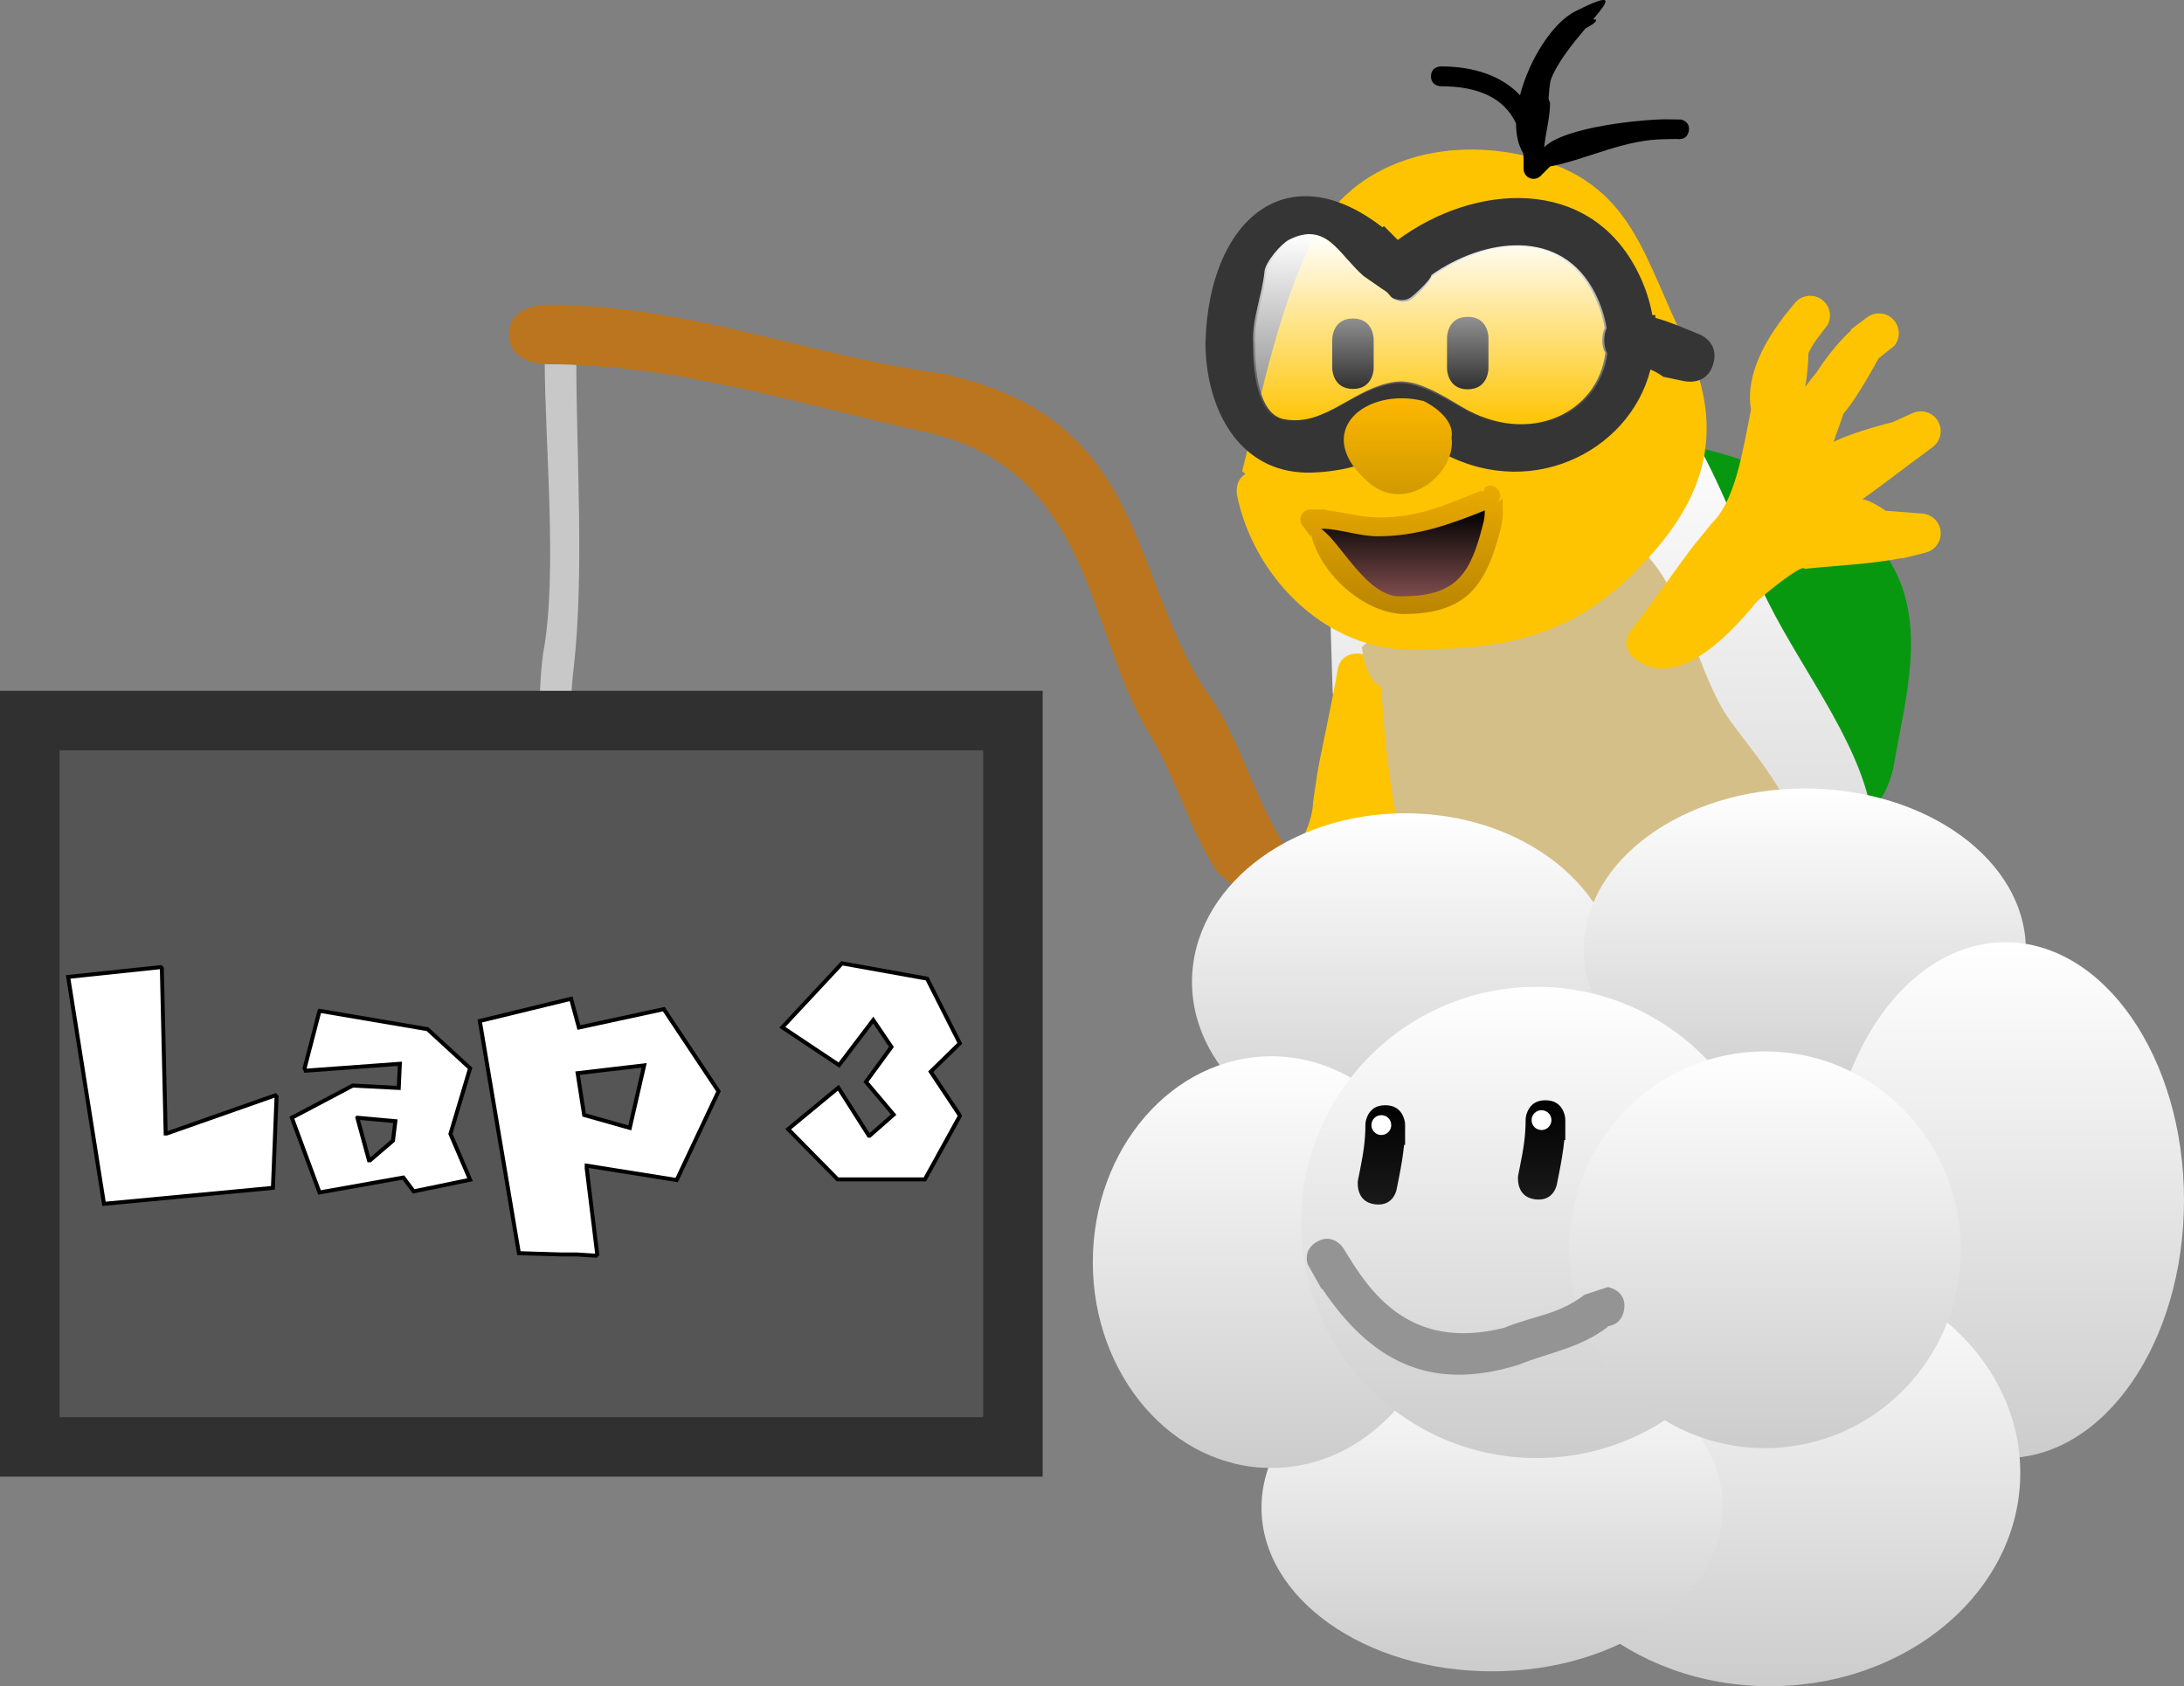 <svg version="1.1" xmlns="http://www.w3.org/2000/svg" xmlns:xlink="http://www.w3.org/1999/xlink" width="55.041" height="42.497" viewBox="0,0,55.041,42.497"><rect x="0" y="0" width="55.041" height="42.497" fill="#808080" stroke="none"/><defs><linearGradient x1="246.737" y1="166.686" x2="246.737" y2="180.014" gradientUnits="userSpaceOnUse" id="color-1"><stop offset="0" stop-color="#ffffff"/><stop offset="1" stop-color="#d5d5d5"/></linearGradient><linearGradient x1="242.419" y1="162.072" x2="242.419" y2="166.901" gradientUnits="userSpaceOnUse" id="color-2"><stop offset="0" stop-color="#ffffff"/><stop offset="1" stop-color="#ffffff" stop-opacity="0"/></linearGradient><linearGradient x1="241.605" y1="166.209" x2="241.605" y2="168.625" gradientUnits="userSpaceOnUse" id="color-3"><stop offset="0" stop-color="#fdb700"/><stop offset="1" stop-color="#d19a00"/></linearGradient><linearGradient x1="241.698" y1="168.41" x2="241.698" y2="171.646" gradientUnits="userSpaceOnUse" id="color-4"><stop offset="0" stop-color="#e9aa00"/><stop offset="1" stop-color="#ba8500"/></linearGradient><linearGradient x1="241.732" y1="169.034" x2="241.732" y2="171.2" gradientUnits="userSpaceOnUse" id="color-5"><stop offset="0" stop-color="#000000"/><stop offset="1" stop-color="#7e4c4c"/></linearGradient><linearGradient x1="241.792" y1="176.667" x2="241.792" y2="185.167" gradientUnits="userSpaceOnUse" id="color-6"><stop offset="0" stop-color="#ffffff"/><stop offset="1" stop-color="#cccccc"/></linearGradient><linearGradient x1="251.861" y1="176.042" x2="251.861" y2="184.167" gradientUnits="userSpaceOnUse" id="color-7"><stop offset="0" stop-color="#ffffff"/><stop offset="1" stop-color="#cccccc"/></linearGradient><linearGradient x1="256.917" y1="179.917" x2="256.917" y2="192.917" gradientUnits="userSpaceOnUse" id="color-8"><stop offset="0" stop-color="#ffffff"/><stop offset="1" stop-color="#cccccc"/></linearGradient><linearGradient x1="250.979" y1="187.917" x2="250.979" y2="198.667" gradientUnits="userSpaceOnUse" id="color-9"><stop offset="0" stop-color="#ffffff"/><stop offset="1" stop-color="#cccccc"/></linearGradient><linearGradient x1="243.979" y1="190.042" x2="243.979" y2="198.292" gradientUnits="userSpaceOnUse" id="color-10"><stop offset="0" stop-color="#ffffff"/><stop offset="1" stop-color="#cccccc"/></linearGradient><linearGradient x1="238.417" y1="182.792" x2="238.417" y2="193.167" gradientUnits="userSpaceOnUse" id="color-11"><stop offset="0" stop-color="#ffffff"/><stop offset="1" stop-color="#cccccc"/></linearGradient><linearGradient x1="245.104" y1="181.042" x2="245.104" y2="192.917" gradientUnits="userSpaceOnUse" id="color-12"><stop offset="0" stop-color="#ffffff"/><stop offset="1" stop-color="#cccccc"/></linearGradient><linearGradient x1="245.228" y1="183.9" x2="245.228" y2="186.402" gradientUnits="userSpaceOnUse" id="color-13"><stop offset="0" stop-color="#000000"/><stop offset="1" stop-color="#1a1a1a"/></linearGradient><linearGradient x1="241.191" y1="184.025" x2="241.191" y2="186.527" gradientUnits="userSpaceOnUse" id="color-14"><stop offset="0" stop-color="#000000"/><stop offset="1" stop-color="#1a1a1a"/></linearGradient><linearGradient x1="250.854" y1="182.667" x2="250.854" y2="192.667" gradientUnits="userSpaceOnUse" id="color-15"><stop offset="0" stop-color="#ffffff"/><stop offset="1" stop-color="#cccccc"/></linearGradient></defs><g transform="translate(-206.376,-156.17)"><g data-paper-data="{&quot;isPaintingLayer&quot;:true}" fill-rule="nonzero" stroke-linecap="butt" stroke-linejoin="miter" stroke-dasharray="" stroke-dashoffset="0" style="mix-blend-mode: normal"><path d="M220.389,177.373c-0.398,-0.013 -0.391,-0.763 -0.391,-0.763l-0,-0.187c0,-1.218 -0.092,-2.599 0.065,-3.782c0.375,-1.987 0.041,-5.294 0.041,-7.418c0,0 0,-0.75 0.398,-0.75c0.398,0 0.398,0.75 0.398,0.75c0,2.485 0.206,5.353 -0.065,7.782c-0.14,1.053 -0.041,2.329 -0.041,3.418l-0,0.213c0,0 -0.007,0.75 -0.405,0.737z" data-paper-data="{&quot;origPos&quot;:null}" fill="#c8c8c8" stroke="none" stroke-width="0.5" stroke-miterlimit="10"/><path d="M207.126,192.636v-18.306h24.777v18.306z" data-paper-data="{&quot;origPos&quot;:null}" fill="#555555" stroke="#303030" stroke-width="1.5" stroke-miterlimit="10"/><path d="M248.763,170.127c-0.148,-0.033 -0.296,-1.815 -0.444,-1.845c0,0 -0.49,-0.098 -0.392,-0.588c0.098,-0.49 0.588,-0.392 0.588,-0.392c1.827,0.365 3.628,1.009 4.943,2.324c1.702,1.702 0.962,3.931 0.632,5.912c-0.827,3.31 -3.807,-1.896 -4.37,-3.023c-0.672,-1.343 -0.957,-2.389 -0.957,-2.389z" data-paper-data="{&quot;origPos&quot;:null}" fill="#07980f" stroke="none" stroke-width="0.5" stroke-miterlimit="10"/><path d="M239.77,168.05c-0.14,-1.053 7.387,-1.126 8.75,-1.362c0.561,-0.097 1.928,3.523 2.111,3.98c0.726,1.816 2.361,3.738 2.833,5.627c0.246,0.983 0.752,3.926 -1.276,2.475c-0.887,-0.635 -9.817,1.913 -10.448,1.071c-1.146,-1.594 -1.399,-4.324 -1.778,-6.22c0,0 -0.16,-5.345 -0.192,-5.572z" data-paper-data="{&quot;origPos&quot;:null}" fill="url(#color-1)" stroke="none" stroke-width="0.5" stroke-miterlimit="10"/><path d="M237.957,181.08c-0.045,0.112 -0.082,0.227 -0.109,0.346l-0.093,0.508c-0.082,0.213 -0.304,0.348 -0.539,0.314c-0.273,-0.04 -0.462,-0.294 -0.422,-0.567l0.073,-0.495l0.004,0.001c0.174,-0.949 0.533,-1.732 1.159,-2.137c0.646,-0.889 1.412,-1.825 1.438,-2.661c0.009,-0.059 0.022,-0.148 0.036,-0.247c0.026,-0.179 0.057,-0.388 0.073,-0.495c0.04,-0.273 0.433,-2.084 0.506,-2.579c0.073,-0.495 0.567,-0.422 0.567,-0.422c1.319,0.194 1.205,2.113 1.048,3.186c-0.031,0.208 0.059,1.586 0.199,1.504c0.484,0.65 1.025,1.288 1.452,1.98l0.01,-0.005l0.296,0.545c0.052,0.093 0.074,0.203 0.058,0.316c-0.04,0.273 -0.294,0.462 -0.567,0.422c-0.107,-0.016 -0.201,-0.064 -0.273,-0.134l-0.673,-0.629c-0.246,-0.053 -0.465,-0.13 -0.613,-0.233c0.066,0.488 0.127,1.216 0.175,1.681l0.004,-0l0.05,0.502c0.005,0.043 0.005,0.088 -0.002,0.133c-0.04,0.273 -0.294,0.462 -0.567,0.422c-0.197,-0.029 -0.351,-0.17 -0.406,-0.349l-0.171,-0.521c0,0 -0.489,-0.883 -0.638,-1.429c-0.113,0.217 -0.24,0.442 -0.359,0.672c-0.063,0.561 -0.426,1.586 -0.426,1.586l0.036,0.511c-0.04,0.273 -0.294,0.462 -0.567,0.422c-0.235,-0.035 -0.408,-0.228 -0.426,-0.456l-0.05,-0.502l0.019,-0.002c0.003,-0.418 0.07,-0.886 0.191,-1.354c0.021,-0.152 0.048,-0.308 0.08,-0.465c-0.187,0.237 -0.379,0.452 -0.571,0.633z" data-paper-data="{&quot;origPos&quot;:null,&quot;origRot&quot;:0,&quot;index&quot;:null}" fill="#fec401" stroke="none" stroke-width="0.5" stroke-miterlimit="10"/><path d="M239.086,178.715c-0.652,0.545 -1.343,0.03 -1.343,0.03l-0.704,-0.61c-0.734,-1.158 -1.047,-2.453 -1.774,-3.6c-1.497,-2.546 -1.414,-6.659 -5.716,-7.508c-3.047,-0.681 -6.155,-1.678 -9.399,-1.678c0,0 -0.95,0 -0.95,-0.75c0,-0.75 0.95,-0.75 0.95,-0.75c3.542,0 6.542,1.263 9.86,1.722c5.44,1.073 4.763,5.315 6.954,8.292c0.73,1.153 1.041,2.443 1.774,3.6l0.309,0.19c0,0 0.691,0.515 0.038,1.06z" data-paper-data="{&quot;origPos&quot;:null}" fill="#bb751f" stroke="none" stroke-width="0.5" stroke-miterlimit="10"/><path d="M241.82,172.06c1.298,-1.27 2.774,-2.518 4.659,-2.518c2.208,0 2.43,3.365 3.525,4.825c0.689,0.96 2.446,2.892 1.413,3.925c-0.354,0.354 -2.54,0.347 -3.043,0.431c-1.242,0.206 -5.738,0.876 -6.404,-0.457c-0.455,-1.212 -0.704,-3.216 -0.779,-4.777c-0.444,-0.224 -0.491,-1.016 -0.491,-1.016c0,0 0.466,-0.43 0.966,-0.43c0.057,0 0.108,0.007 0.153,0.018z" data-paper-data="{&quot;origPos&quot;:null}" fill="#d5bf88" stroke="none" stroke-width="0.5" stroke-miterlimit="10"/><path d="M251.953,165.074c-0.004,0.264 -0.032,0.55 -0.081,0.848c0.095,-0.13 0.191,-0.256 0.289,-0.373c0.262,-0.405 0.562,-0.771 0.868,-1.056l-0.012,-0.015l0.404,-0.303c0.18,-0.141 0.439,-0.144 0.624,0.006c0.214,0.174 0.247,0.489 0.073,0.703l-0.4,0.319c0,0 -0.509,0.961 -0.88,1.386c-0.089,0.243 -0.169,0.489 -0.252,0.719c0.503,-0.259 1.484,-0.497 1.484,-0.497l0.499,-0.226c0.169,-0.081 0.376,-0.063 0.531,0.063c0.214,0.174 0.247,0.489 0.073,0.703c-0.029,0.036 -0.062,0.066 -0.097,0.091l-0.403,0.303l-0.002,-0.003c-0.375,0.278 -0.952,0.726 -1.357,1.007c0.176,0.04 0.381,0.149 0.586,0.294l0.918,0.07c0.1,0.006 0.199,0.043 0.283,0.111c0.214,0.174 0.247,0.489 0.073,0.703c-0.072,0.089 -0.168,0.146 -0.272,0.171l-0.601,0.15l-0.003,-0.011c-0.799,0.153 -1.635,0.185 -2.441,0.269c-0.034,-0.159 -1.11,0.707 -1.243,0.87c-0.684,0.842 -2.021,2.224 -3.056,1.383c0,0 -0.388,-0.315 -0.073,-0.703c0.315,-0.388 1.384,-1.902 1.558,-2.116c0.068,-0.083 0.201,-0.247 0.315,-0.388c0.063,-0.078 0.12,-0.148 0.158,-0.194c0.598,-0.584 0.77,-1.782 0.988,-2.858c-0.124,-0.735 0.21,-1.529 0.791,-2.299l-0.003,-0.003l0.315,-0.388c0.174,-0.214 0.489,-0.247 0.703,-0.073c0.185,0.15 0.234,0.405 0.133,0.609l-0.311,0.412c-0.069,0.101 -0.129,0.206 -0.181,0.315z" data-paper-data="{&quot;origPos&quot;:null,&quot;origRot&quot;:0}" fill="#fec401" stroke="none" stroke-width="0.5" stroke-miterlimit="10"/><path d="M237.764,168.117l-0.083,-0.071c0.021,-0.083 0.042,-0.167 0.062,-0.25c0.457,-1.83 0.884,-3.92 1.725,-5.602c0.992,-1.985 3.322,-2.604 5.443,-2.074c2.629,0.657 2.862,2.521 3.951,4.699c1.072,2.32 0.431,4.052 -1.281,5.765c-1.738,1.738 -3.497,1.959 -5.791,1.959c-2.115,-0.085 -3.841,-1.904 -4.24,-3.902c0,0 -0.071,-0.357 0.213,-0.523z" fill="#fec401" stroke="none" stroke-width="0.5" stroke-miterlimit="10"/><path d="M248.935,159.482c-0.054,0.244 -0.298,0.19 -0.298,0.19l-0.279,0.006c-1.053,0 -1.975,0.506 -2.917,0.687l-0.24,0.24c-0.045,0.045 -0.108,0.073 -0.177,0.073c-0.138,0 -0.25,-0.112 -0.25,-0.25v-0.167c0,-0.078 -0.003,-0.153 -0.008,-0.226c-0.128,-0.206 -0.183,-0.467 -0.182,-0.755c-0.308,-0.656 -0.976,-0.936 -1.894,-0.936c0,0 -0.25,0 -0.25,-0.25c0,-0.25 0.25,-0.25 0.25,-0.25c0.839,0 1.536,0.24 1.993,0.726c0.231,-0.898 0.826,-1.832 1.395,-2.116c1.002,-0.501 0.857,-0.282 0.449,0.203c0.127,-0.012 0.108,0.072 -0.193,0.228c-0.332,0.393 -0.732,0.887 -0.883,1.318c-0.024,0.148 -0.038,0.298 -0.049,0.448c0.008,0.038 0.021,0.075 0.038,0.11c0,0.28 -0.06,0.552 -0.108,0.834c-0.004,0.025 -0.008,0.05 -0.012,0.075c-0.011,0.07 -0.021,0.141 -0.029,0.213c0.524,-0.529 2.53,-0.706 3.066,-0.706l0.388,0.006c0,0 0.244,0.054 0.19,0.298z" data-paper-data="{&quot;origPos&quot;:null}" fill="#000000" stroke="none" stroke-width="0.5" stroke-miterlimit="10"/><path d="M243.366,165.982c-0.522,0 -0.522,-0.522 -0.522,-0.522c0,-0.174 0,-0.609 0,-0.784c0,0 -0,-0.522 0.522,-0.522c0.522,0 0.522,0.522 0.522,0.522c0,0.174 0,0.348 0,0.522v0.261c0,0 0,0.522 -0.522,0.522z" data-paper-data="{&quot;origPos&quot;:null}" fill="#000000" stroke="none" stroke-width="0.5" stroke-miterlimit="10"/><path d="M240.473,165.972c-0.522,0 -0.522,-0.522 -0.522,-0.522c0,-0.174 0,-0.557 0,-0.731c0,0 0,-0.522 0.522,-0.522c0.522,0 0.522,0.522 0.522,0.522c0,0.174 0,0.348 0,0.522v0.209c0,0 0,0.522 -0.522,0.522z" data-paper-data="{&quot;origPos&quot;:null}" fill="#000000" stroke="none" stroke-width="0.5" stroke-miterlimit="10"/><path d="M249.556,165.33c-0.164,0.603 -0.767,0.439 -0.767,0.439l-0.496,-0.103c-0.098,-0.073 -0.206,-0.135 -0.322,-0.183c-0.53,2.098 -3.119,3.379 -5.411,2.004c-0.311,-0.189 -0.81,-0.306 -0.864,-0.52c-0.151,0.223 -0.375,0.515 -0.511,0.636c-0.421,0.371 -1.483,0.509 -2.018,0.473c-1.676,-0.111 -2.411,-1.741 -2.411,-3.268c0.078,-3.079 2.039,-4.792 4.462,-2.908l0.034,-0.034l0.351,0.351c1.922,-1.424 4.826,-1.64 6.051,0.811c0.183,0.367 0.302,0.73 0.363,1.083h0.078v0.071c0.32,0.077 1.022,0.38 1.022,0.38c0,0 0.603,0.164 0.439,0.767zM246.757,164.737c0,-0.121 0.023,-0.219 0.061,-0.297c-0.043,-0.273 -0.135,-0.559 -0.281,-0.852c-0.849,-1.699 -2.763,-1.368 -4.088,-0.439c0.002,0.108 -0.411,0.505 -0.504,0.565c-0.232,0.15 -0.482,-0.028 -0.482,-0.028c0,0 -0.124,-0.167 -0.185,-0.181l-0.563,-0.396c-0.672,-0.601 -0.88,-1.336 -1.807,-0.872c-0.206,0.103 -0.593,0.557 -0.616,0.786c-0.06,0.596 -0.317,1.185 -0.286,1.786c0,0.67 0.072,1.798 0.729,1.926c1.046,0.203 1.767,-0.814 2.824,-0.946c0.53,-0.066 1.184,0.354 1.643,0.627c1.713,1.028 3.454,0.159 3.63,-1.351c-0.047,-0.083 -0.077,-0.19 -0.077,-0.327z" data-paper-data="{&quot;origPos&quot;:null}" fill="#353535" stroke="none" stroke-width="0.5" stroke-miterlimit="10"/><path d="M246.883,165.071c-0.176,1.51 -1.947,2.419 -3.661,1.391c-0.459,-0.273 -1.159,-0.698 -1.689,-0.632c-1.057,0.132 -1.793,1.133 -2.839,0.93c-0.658,-0.128 -0.737,-1.278 -0.737,-1.948c-0.031,-0.6 0.229,-1.21 0.288,-1.806c0.023,-0.229 0.416,-0.693 0.621,-0.796c0.926,-0.463 1.215,0.33 1.888,0.931l0.486,0.332c0.061,0.014 0.185,0.181 0.185,0.181c0,0 0.263,0.168 0.494,0.018c0.093,-0.06 0.533,-0.465 0.531,-0.572c1.324,-0.929 3.286,-1.22 4.135,0.478c0.147,0.293 0.239,0.589 0.282,0.862c-0.038,0.079 -0.061,0.18 -0.061,0.301c0,0.137 0.03,0.247 0.076,0.331z" data-paper-data="{&quot;origPos&quot;:null,&quot;noHover&quot;:false,&quot;origItem&quot;:[&quot;Path&quot;,{&quot;applyMatrix&quot;:true,&quot;data&quot;:{&quot;origPos&quot;:null},&quot;segments&quot;:[[[493.51332,329.47486],[0,0.27334],[0,-0.24221]],[[493.63593,328.87994],[-0.07568,0.15744],[-0.08641,-0.54563]],[[493.07386,327.17674],[0.29305,0.5861],[-1.6986,-3.39721]],[[484.89874,326.29891],[2.64818,-1.8576],[0.00353,0.21541]],[[483.89141,327.42886],[0.18595,-0.12063],[-0.46329,0.30054]],[482.92709,327.37207],[[482.55682,327.01058],[0.12259,0.02713],[0,0]],[[481.42999,326.21954],[0,0],[-1.34477,-1.20146]],[[477.8169,324.47486],[1.85267,-0.92634],[-0.41102,0.20551]],[[476.58475,326.04629],[0.04566,-0.45726],[-0.1191,1.19275]],[[476.01332,329.61772],[-0.06214,-1.20094],[0,1.34002]],[[477.47226,333.46939],[-1.31545,-0.25544],[2.09229,0.40628]],[[483.12068,331.57751],[-2.11485,0.26485],[1.06037,-0.1328]],[[486.40644,332.83157],[-0.91853,-0.54618],[3.42672,2.05603]],[[493.6665,330.12865],[-0.3511,3.02075],[-0.09341,-0.16687]]],&quot;closed&quot;:true}]}" fill="url(#color-2)" stroke="none" stroke-width="0.5" stroke-miterlimit="10"/><path d="M242.958,167.198c0.13,0.882 -1.13,1.948 -2.08,1.139c-1.483,-1.263 -0.105,-2.43 1.38,-2.059c0,0 0.791,0.371 0.7,0.92z" data-paper-data="{&quot;origPos&quot;:null}" fill="url(#color-3)" stroke="none" stroke-width="0.5" stroke-miterlimit="10"/><path d="M244.138,168.524c0.109,0.163 0.004,0.284 -0.046,0.328l0.155,-0.123c0,0.243 0.019,0.49 -0.041,0.727c-0.37,1.466 -0.855,2.189 -2.476,2.189c-0.988,-0.038 -2.069,-1 -2.308,-1.986l-0.025,0.019l-0.198,-0.265c-0.032,-0.042 -0.052,-0.095 -0.052,-0.152c0,-0.138 0.112,-0.25 0.25,-0.25h0.4v0.016c0.445,0.05 0.87,0.184 1.333,0.184c0.975,0 1.606,-0.288 2.507,-0.649c0,0 0.064,-0.026 0.139,-0.016l0.015,-0.093c0,0 0.208,-0.139 0.347,0.069zM243.752,169.057c-0.896,0.359 -1.62,0.656 -2.622,0.656c-0.428,0 -0.911,-0.185 -1.333,-0.205v0.005h-0.08c0.485,0.312 1.139,1.723 2.014,1.633c1.398,0 1.677,-0.546 1.991,-1.811c0.023,-0.091 0.03,-0.185 0.031,-0.279z" fill="url(#color-4)" stroke="none" stroke-width="0.5" stroke-miterlimit="10"/><path d="M243.767,169.318c-0.314,1.265 -0.64,1.879 -2.038,1.879c-0.874,0.09 -1.576,-1.385 -2.061,-1.697l0.081,-0.001l0,-0.005c0.422,0.02 0.911,0.192 1.339,0.192c1.002,0 1.812,-0.293 2.708,-0.652c-0.001,0.094 -0.006,0.193 -0.029,0.284z" data-paper-data="{&quot;noHover&quot;:false,&quot;origItem&quot;:[&quot;Path&quot;,{&quot;applyMatrix&quot;:true,&quot;segments&quot;:[[[243.75161,169.05685],[-0.00118,0.09433],[-0.89613,0.35909]],[[241.12968,169.71301],[1.00164,0],[-0.42775,0]],[[239.79634,169.50833],[0.42236,0.02008],[0,0]],[239.79634,169.51301],[[239.716,169.51301],[0,0],[0.48506,0.31226]],[[241.72968,171.14634],[-0.87435,0.08977],[1.39754,0]],[[243.72047,169.33571],[-0.31371,1.26502],[0.02276,-0.09104]]],&quot;closed&quot;:true}]}" fill="url(#color-5)" stroke="none" stroke-width="0.5" stroke-miterlimit="10"/><path d="M247.167,180.917c0,2.347 -2.406,4.25 -5.375,4.25c-2.969,0 -5.375,-1.903 -5.375,-4.25c0,-2.347 2.406,-4.25 5.375,-4.25c2.969,0 5.375,1.903 5.375,4.25z" data-paper-data="{&quot;origPos&quot;:null}" fill="url(#color-6)" stroke="none" stroke-width="0" stroke-miterlimit="10"/><path d="M257.431,180.104c0,2.244 -2.494,4.062 -5.57,4.062c-3.076,0 -5.57,-1.819 -5.57,-4.062c0,-2.244 2.494,-4.062 5.57,-4.062c3.076,0 5.57,1.819 5.57,4.062z" data-paper-data="{&quot;origPos&quot;:null}" fill="url(#color-7)" stroke="none" stroke-width="0" stroke-miterlimit="10"/><path d="M261.417,186.417c0,3.59 -2.015,6.5 -4.5,6.5c-2.485,0 -4.5,-2.91 -4.5,-6.5c0,-3.59 2.015,-6.5 4.5,-6.5c2.485,0 4.5,2.91 4.5,6.5z" data-paper-data="{&quot;origPos&quot;:null}" fill="url(#color-8)" stroke="none" stroke-width="0" stroke-miterlimit="10"/><path d="M250.979,198.667c-3.486,0 -6.312,-2.406 -6.312,-5.375c0,-2.969 2.826,-5.375 6.312,-5.375c3.486,0 6.312,2.406 6.312,5.375c0,2.969 -2.826,5.375 -6.312,5.375z" data-paper-data="{&quot;origPos&quot;:null}" fill="url(#color-9)" stroke="none" stroke-width="0" stroke-miterlimit="10"/><path d="M249.792,194.167c0,2.278 -2.602,4.125 -5.812,4.125c-3.21,0 -5.812,-1.847 -5.812,-4.125c0,-2.278 2.602,-4.125 5.812,-4.125c3.21,0 5.812,1.847 5.812,4.125z" data-paper-data="{&quot;origPos&quot;:null}" fill="url(#color-10)" stroke="none" stroke-width="0" stroke-miterlimit="10"/><path d="M242.917,187.979c0,2.865 -2.015,5.188 -4.5,5.188c-2.485,0 -4.5,-2.323 -4.5,-5.188c0,-2.865 2.015,-5.188 4.5,-5.188c2.485,0 4.5,2.323 4.5,5.188z" data-paper-data="{&quot;origPos&quot;:null}" fill="url(#color-11)" stroke="none" stroke-width="0" stroke-miterlimit="10"/><path d="M251.042,186.979c0,3.279 -2.658,5.938 -5.938,5.938c-3.279,0 -5.938,-2.658 -5.938,-5.938c0,-3.279 2.658,-5.938 5.938,-5.938c3.279,0 5.938,2.658 5.938,5.938z" data-paper-data="{&quot;origPos&quot;:null}" fill="url(#color-12)" stroke="none" stroke-width="0" stroke-miterlimit="10"/><g data-paper-data="{&quot;origPos&quot;:null}" stroke="none" stroke-width="0.5" stroke-miterlimit="10"><path d="M245.059,186.396c-0.496,-0.066 -0.424,-0.594 -0.424,-0.594l0.05,-0.25c0.08,-0.4 0.14,-0.744 0.14,-1.152v0c0,-0.063 0.012,-0.124 0.033,-0.179c0.049,-0.143 0.169,-0.321 0.467,-0.321c0.298,0 0.418,0.177 0.467,0.321c0.021,0.056 0.033,0.116 0.033,0.179v0.5h-0.025c-0.028,0.282 -0.077,0.559 -0.134,0.848l-0.05,0.25c0,0 -0.061,0.464 -0.556,0.398z" data-paper-data="{&quot;origPos&quot;:null}" fill="url(#color-13)"/><path d="M244.975,184.4c0,-0.138 0.112,-0.25 0.25,-0.25c0.138,0 0.25,0.112 0.25,0.25c0,0.138 -0.112,0.25 -0.25,0.25c-0.138,0 -0.25,-0.112 -0.25,-0.25z" data-paper-data="{&quot;origPos&quot;:null}" fill="#ffffff"/></g><g data-paper-data="{&quot;origPos&quot;:null}" stroke="none" stroke-width="0.5" stroke-miterlimit="10"><path d="M241.021,186.521c-0.496,-0.066 -0.424,-0.594 -0.424,-0.594l0.05,-0.25c0.08,-0.4 0.14,-0.744 0.14,-1.152v0c0,-0.063 0.012,-0.124 0.033,-0.179c0.049,-0.143 0.169,-0.321 0.467,-0.321c0.298,0 0.418,0.177 0.467,0.321c0.021,0.056 0.033,0.116 0.033,0.179v0.5h-0.025c-0.028,0.282 -0.077,0.559 -0.134,0.848l-0.05,0.25c0,0 -0.061,0.464 -0.556,0.398z" data-paper-data="{&quot;origPos&quot;:null}" fill="url(#color-14)"/><path d="M240.938,184.525c0,-0.138 0.112,-0.25 0.25,-0.25c0.138,0 0.25,0.112 0.25,0.25c0,0.138 -0.112,0.25 -0.25,0.25c-0.138,0 -0.25,-0.112 -0.25,-0.25z" data-paper-data="{&quot;origPos&quot;:null}" fill="#ffffff"/></g><path d="M250.854,182.667c2.727,0 4.938,2.239 4.938,5c0,2.761 -2.211,5 -4.938,5c-2.727,0 -4.938,-2.239 -4.938,-5c0,-2.761 2.211,-5 4.938,-5z" data-paper-data="{&quot;origPos&quot;:null}" fill="url(#color-15)" stroke="none" stroke-width="0" stroke-miterlimit="10"/><path d="M247.305,189.185c-0.058,0.339 -0.309,0.405 -0.46,0.413l0.068,0.003c-0.742,0.557 -1.448,0.638 -2.264,0.964c-2.313,0.721 -3.771,-0.17 -4.951,-1.915l-0.013,0.008l-0.354,-0.625c-0.004,-0.015 -0.007,-0.029 -0.01,-0.044c-0.032,-0.146 -0.021,-0.356 0.223,-0.509c0.009,-0.005 0.017,-0.011 0.026,-0.016c0.25,-0.142 0.44,-0.052 0.553,0.045c0.049,0.039 0.091,0.087 0.123,0.142c0.637,1.057 1.632,2.583 4.031,1.985c0.821,-0.328 1.353,-0.323 2.036,-0.836l0.584,-0.193c0,0 0.493,0.084 0.408,0.577z" data-paper-data="{&quot;origPos&quot;:null}" fill="#949494" stroke="none" stroke-width="0.5" stroke-miterlimit="10"/><g fill="#ffffff" stroke="#000000" stroke-width="0.1" stroke-miterlimit="4"><path d="M210.428,180.544l0.027,0.032l0.096,4.161h0.027l2.736,-0.962l0.032,0.032l-0.092,2.3l-4.257,0.403l-0.903,-5.719l2.333,-0.247z"/><path d="M214.429,181.645l2.722,0.463l1.072,0.985l-0.495,1.654l0.495,1.155l-1.421,0.293l-0.261,-0.348l-2.113,0.376l-0.697,-1.883l1.535,-0.811l1.159,0.06l0.028,-0.609l-2.374,0.174l-0.027,-0.06l0.376,-1.448zM215.382,184.34l0.293,1.072h0.028l0.577,-0.495l0.06,-0.49l-0.958,-0.087z"/><path d="M220.768,181.342l0.197,0.724l2.14,-0.463l1.379,2.071l-1.054,2.236l-2.268,-0.362v0.069l0.266,2.168l-0.032,0.032l-0.495,-0.032h-0.394l-1.054,-0.032l-0.985,-5.852l2.3,-0.559zM220.933,183.217l0.165,1.054l1.15,0.325l0.362,-1.576z"/><path d="M227.595,180.449l2.145,0.385l0.825,1.631l-0.733,0.715l0.733,1.1v0.018l-0.88,1.595h-2.2l-1.246,-1.265l1.265,-1.045l0.77,1.21h0.018l0.605,-0.532l-0.697,-0.825l0.642,-0.88l-0.458,-0.678l-0.862,1.136l-1.43,-0.953z"/></g></g></g></svg>